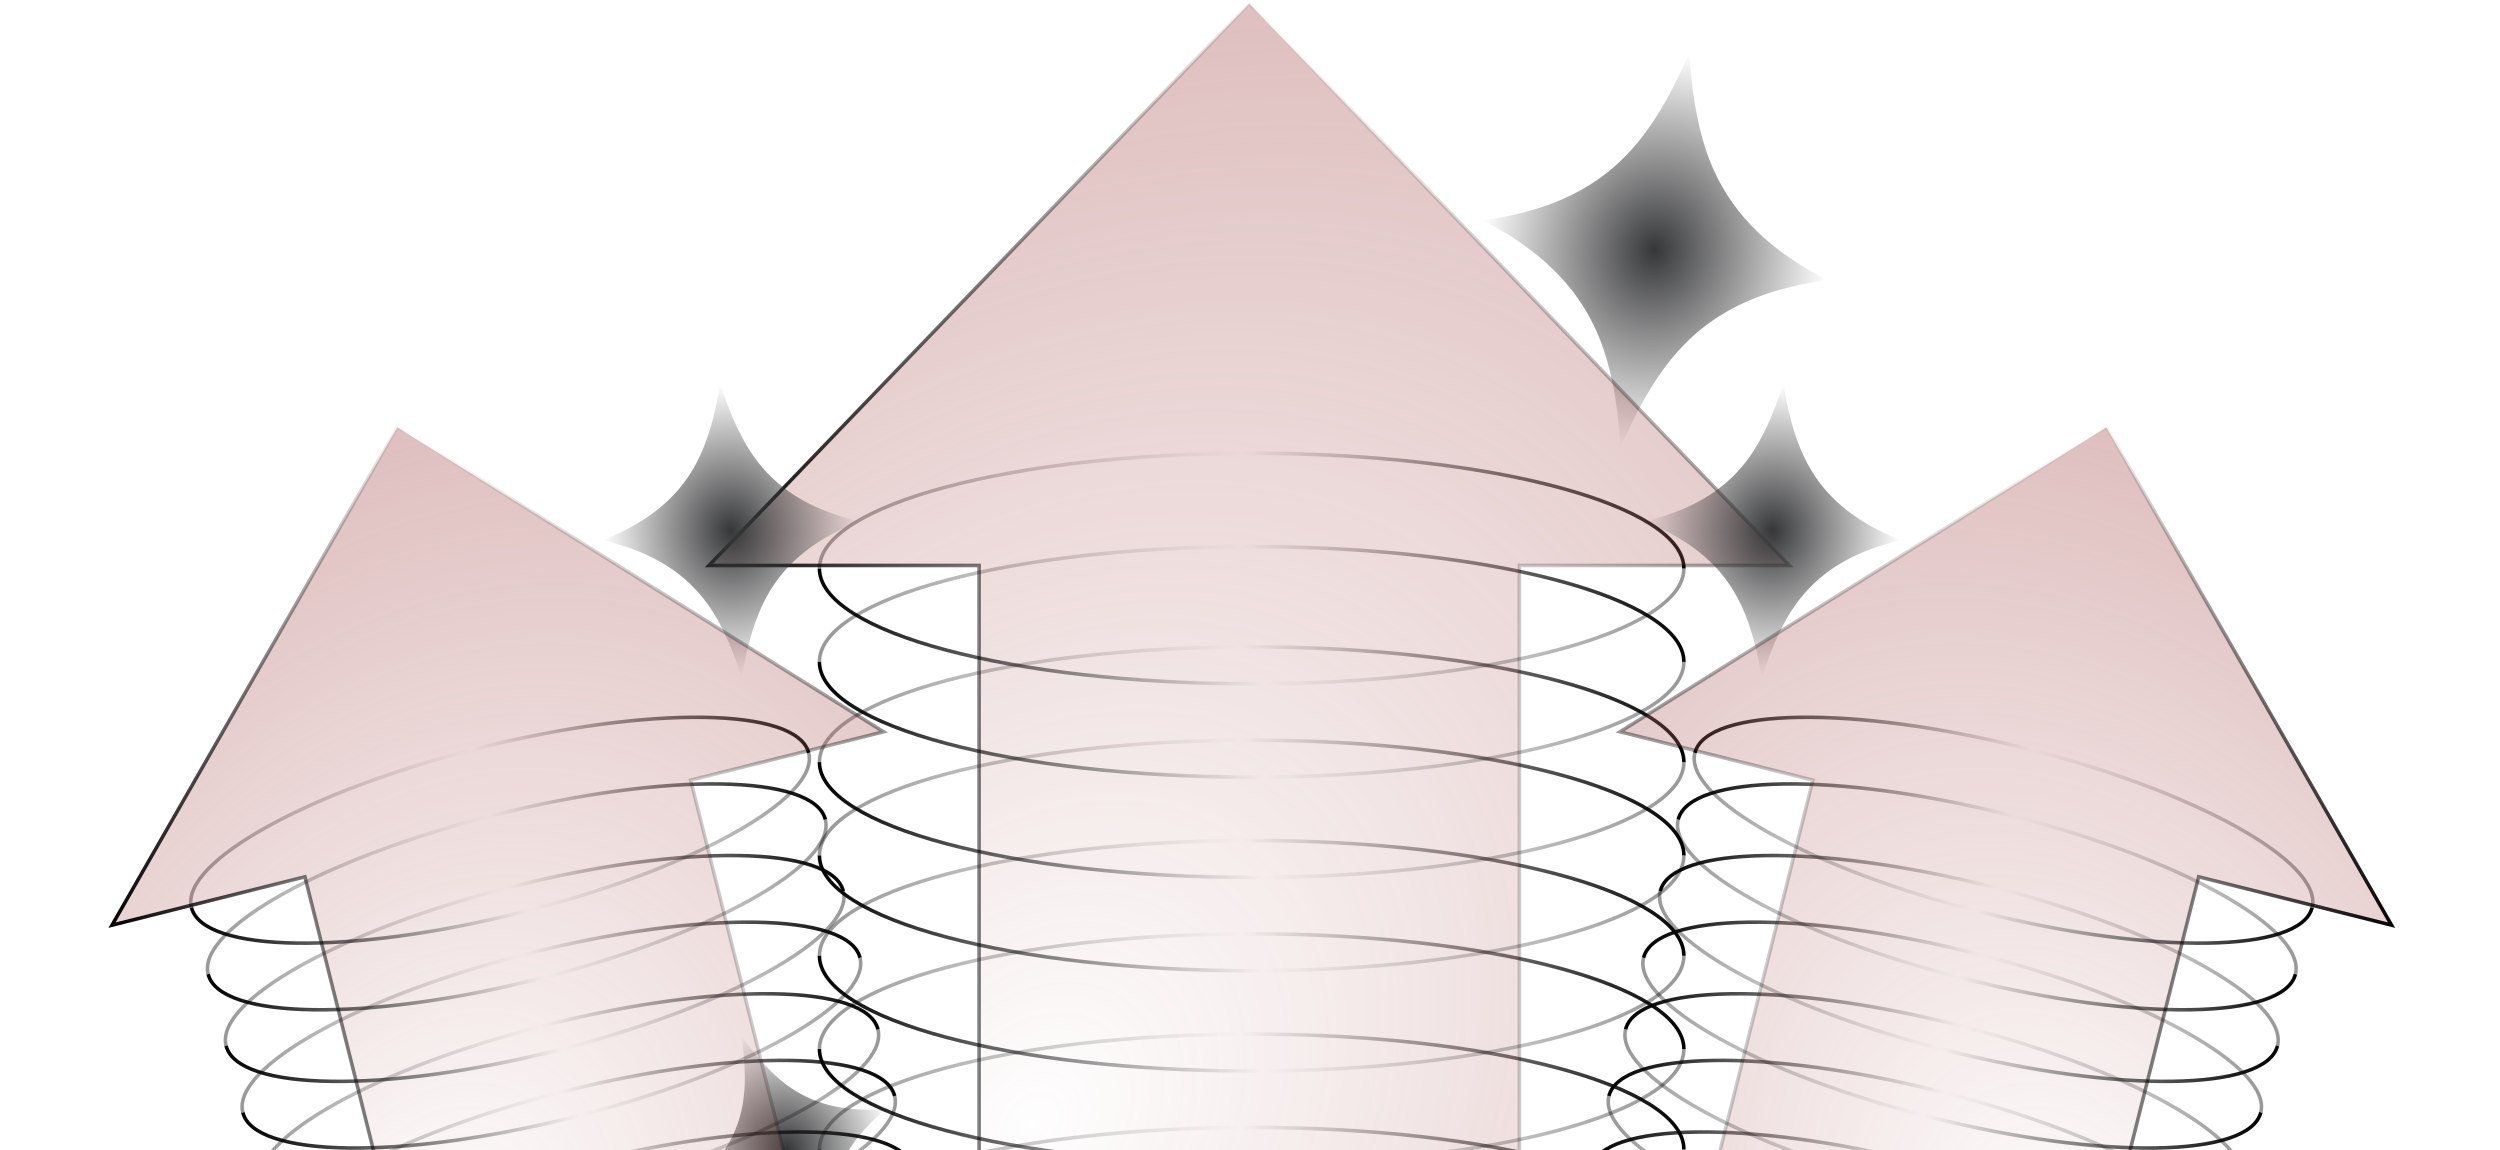 <svg width="700" height="322" viewBox="0 0 700 322" fill="none" xmlns="http://www.w3.org/2000/svg">
    <path fill-rule="evenodd" clip-rule="evenodd"
          d="M471.898 17.257C462.66 38.011 452.639 49.184 437.259 55.876C431.464 58.398 424.474 60.31 417.137 61.38C416.165 61.522 415.366 61.665 415.361 61.697C415.355 61.73 416.318 62.283 417.501 62.925C432.922 71.302 442.85 81.814 448.096 95.319C450.976 102.735 452.816 112.044 453.578 123.055C453.658 124.207 453.75 125.154 453.783 125.159C453.816 125.165 454.304 124.135 454.866 122.871C464.104 102.117 474.126 90.944 489.506 84.252C495.301 81.73 502.291 79.818 509.628 78.748C510.599 78.606 511.398 78.463 511.404 78.431C511.409 78.398 510.446 77.846 509.264 77.203C493.842 68.826 483.915 58.315 478.669 44.809C475.789 37.394 473.948 28.084 473.186 17.073C473.106 15.922 473.014 14.975 472.981 14.969C472.948 14.963 472.461 15.993 471.898 17.257Z"
          fill="url(#paint0_angular_1618_1760)"/>
    <path d="M229.442 321.826C229.442 304.002 283.626 289.553 350.465 289.553C417.304 289.553 471.488 304.002 471.488 321.826"
          stroke="url(#paint1_linear_1618_1760)"/>
    <path d="M229.442 347.959C229.442 330.135 283.626 315.686 350.465 315.686C417.304 315.686 471.488 330.135 471.488 347.959"
          stroke="url(#paint2_linear_1618_1760)"/>
    <path d="M229.442 267.613C229.442 249.79 283.626 235.341 350.465 235.341C417.304 235.341 471.488 249.79 471.488 267.613"
          stroke="url(#paint3_linear_1618_1760)"/>
    <path d="M229.442 293.746C229.442 275.922 283.626 261.473 350.465 261.473C417.304 261.473 471.488 275.922 471.488 293.746"
          stroke="url(#paint4_linear_1618_1760)"/>
    <path d="M229.442 213.4C229.442 195.577 283.626 181.128 350.465 181.128C417.304 181.128 471.488 195.577 471.488 213.4"
          stroke="url(#paint5_linear_1618_1760)"/>
    <path d="M229.442 239.535C229.442 221.711 283.626 207.262 350.465 207.262C417.304 207.262 471.488 221.711 471.488 239.535"
          stroke="url(#paint6_linear_1618_1760)"/>
    <path d="M229.442 159.188C229.442 141.364 283.626 126.915 350.465 126.915C417.304 126.915 471.488 141.364 471.488 159.188"
          stroke="url(#paint7_linear_1618_1760)"/>
    <path d="M229.442 185.323C229.442 167.5 283.626 153.051 350.465 153.051C417.304 153.05 471.488 167.499 471.488 185.323"
          stroke="url(#paint8_linear_1618_1760)"/>
    <g filter="url(#filter0_b_1618_1760)">
        <path d="M198.512 158.33L349.791 1L501.069 158.33L425.43 158.33L425.43 403.065L274.152 403.065L274.152 158.33L198.512 158.33Z"
              fill="url(#paint9_radial_1618_1760)" fill-opacity="0.4"/>
        <path d="M198.512 158.33L349.791 1L501.069 158.33L425.43 158.33L425.43 403.065L274.152 403.065L274.152 158.33L198.512 158.33Z"
              stroke="url(#paint10_linear_1618_1760)"/>
    </g>
    <path d="M471.486 321.826C471.486 339.65 417.302 354.099 350.463 354.099C283.624 354.099 229.44 339.65 229.44 321.826"
          stroke="url(#paint11_linear_1618_1760)"/>
    <path d="M471.486 267.613C471.486 285.437 417.302 299.886 350.463 299.886C283.624 299.886 229.44 285.437 229.44 267.613"
          stroke="url(#paint12_linear_1618_1760)"/>
    <path d="M471.486 293.746C471.486 311.57 417.302 326.019 350.463 326.019C283.624 326.019 229.44 311.57 229.44 293.746"
          stroke="url(#paint13_linear_1618_1760)"/>
    <path d="M471.486 213.4C471.486 231.224 417.302 245.673 350.463 245.673C283.624 245.673 229.44 231.224 229.44 213.4"
          stroke="url(#paint14_linear_1618_1760)"/>
    <path d="M471.486 239.535C471.486 257.359 417.302 271.808 350.463 271.808C283.624 271.808 229.44 257.359 229.44 239.535"
          stroke="url(#paint15_linear_1618_1760)"/>
    <path d="M471.486 159.187C471.486 177.011 417.302 191.46 350.463 191.46C283.624 191.46 229.44 177.011 229.44 159.188"
          stroke="url(#paint16_linear_1618_1760)"/>
    <path d="M471.486 185.323C471.486 203.147 417.302 217.596 350.463 217.596C283.624 217.596 229.44 203.147 229.44 185.323"
          stroke="url(#paint17_linear_1618_1760)"/>
    <path fill-rule="evenodd" clip-rule="evenodd"
          d="M207.765 291.631C209.702 305.373 208.129 314.406 202.331 322.854C200.146 326.036 197.144 329.291 193.69 332.221C193.233 332.609 192.865 332.942 192.873 332.961C192.881 332.98 193.559 332.954 194.379 332.904C205.08 332.248 213.627 334.478 220.718 339.774C224.612 342.682 228.58 346.909 232.541 352.365C232.955 352.936 233.31 353.396 233.329 353.389C233.348 353.381 233.267 352.69 233.149 351.853C231.212 338.111 232.784 329.078 238.583 320.63C240.768 317.447 243.77 314.193 247.224 311.262C247.681 310.874 248.048 310.541 248.041 310.523C248.033 310.504 247.355 310.53 246.535 310.58C235.833 311.235 227.287 309.006 220.196 303.709C216.302 300.801 212.334 296.575 208.373 291.119C207.958 290.548 207.604 290.087 207.585 290.095C207.566 290.103 207.647 290.794 207.765 291.631Z"
          fill="url(#paint18_angular_1618_1760)"/>
    <path fill-rule="evenodd" clip-rule="evenodd"
          d="M201.321 109.394C198.439 125.866 193.283 135.636 183.5 143.167C179.813 146.004 175.165 148.62 170.117 150.697C169.449 150.972 168.904 151.217 168.906 151.241C168.908 151.266 169.695 151.488 170.654 151.735C183.164 154.956 192.133 160.685 198.295 169.389C201.678 174.168 204.658 180.486 207.173 188.211C207.436 189.019 207.671 189.679 207.696 189.677C207.72 189.675 207.884 188.853 208.059 187.849C210.941 171.378 216.097 161.608 225.881 154.077C229.567 151.24 234.216 148.624 239.263 146.547C239.931 146.272 240.476 146.027 240.474 146.002C240.472 145.978 239.686 145.756 238.727 145.509C226.217 142.287 217.248 136.559 211.086 127.854C207.702 123.075 204.722 116.758 202.208 109.033C201.945 108.225 201.709 107.565 201.685 107.567C201.66 107.569 201.497 108.391 201.321 109.394Z"
          fill="url(#paint19_angular_1618_1760)"/>
    <path d="M82.71 370.239C79.521 357.513 115.622 337.501 163.344 325.54C211.067 313.58 252.339 314.201 255.528 326.927"
          stroke="url(#paint20_linear_1618_1760)"/>
    <path d="M87.386 388.897C84.197 376.171 120.298 356.159 168.02 344.199C215.743 332.238 257.015 332.859 260.204 345.585"
          stroke="url(#paint21_linear_1618_1760)"/>
    <path d="M73.009 331.531C69.82 318.805 105.921 298.793 153.643 286.832C201.366 274.872 242.638 275.493 245.827 288.219"
          stroke="url(#paint22_linear_1618_1760)"/>
    <path d="M77.686 350.19C74.496 337.464 110.597 317.452 158.32 305.492C206.042 293.531 247.314 294.152 250.503 306.878"
          stroke="url(#paint23_linear_1618_1760)"/>
    <path d="M63.308 292.824C60.119 280.098 96.22 260.086 143.942 248.125C191.665 236.165 232.937 236.786 236.126 249.512"
          stroke="url(#paint24_linear_1618_1760)"/>
    <path d="M67.985 311.484C64.796 298.758 100.897 278.746 148.619 266.786C196.341 254.825 237.613 255.446 240.803 268.172"
          stroke="url(#paint25_linear_1618_1760)"/>
    <path d="M53.607 254.117C50.418 241.391 86.519 221.379 134.241 209.418C181.964 197.458 223.236 198.079 226.425 210.805"
          stroke="url(#paint26_linear_1618_1760)"/>
    <path d="M58.284 272.777C55.095 260.051 91.196 240.039 138.918 228.079C186.641 216.118 227.913 216.739 231.102 229.465"
          stroke="url(#paint27_linear_1618_1760)"/>
    <g filter="url(#filter1_b_1618_1760)">
        <path d="M31.37 259.039L111.229 119.637L247.393 204.899L193.387 218.434L237.181 393.172L129.169 420.242L85.376 245.504L31.37 259.039Z"
              fill="url(#paint28_radial_1618_1760)" fill-opacity="0.4"/>
        <path d="M31.37 259.039L111.229 119.637L247.393 204.899L193.387 218.434L237.181 393.172L129.169 420.242L85.376 245.504L31.37 259.039Z"
              stroke="url(#paint29_linear_1618_1760)"/>
    </g>
    <path d="M245.826 288.219C249.015 300.945 212.914 320.957 165.192 332.918C117.47 344.878 76.198 344.257 73.008 331.531"
          stroke="url(#paint30_linear_1618_1760)"/>
    <path d="M250.502 306.877C253.692 319.603 217.591 339.615 169.868 351.576C122.146 363.536 80.874 362.915 77.684 350.189"
          stroke="url(#paint31_linear_1618_1760)"/>
    <path d="M236.125 249.512C239.314 262.238 203.213 282.25 155.491 294.211C107.769 306.171 66.496 305.55 63.307 292.824"
          stroke="url(#paint32_linear_1618_1760)"/>
    <path d="M240.802 268.172C243.991 280.898 207.89 300.91 160.168 312.871C112.445 324.831 71.173 324.21 67.984 311.484"
          stroke="url(#paint33_linear_1618_1760)"/>
    <path d="M226.424 210.804C229.613 223.53 193.512 243.542 145.79 255.503C98.068 267.463 56.796 266.842 53.606 254.116"
          stroke="url(#paint34_linear_1618_1760)"/>
    <path d="M231.101 229.465C234.29 242.191 198.189 262.203 150.467 274.164C102.744 286.124 61.472 285.503 58.283 272.777"
          stroke="url(#paint35_linear_1618_1760)"/>
    <path fill-rule="evenodd" clip-rule="evenodd"
          d="M499.679 109.394C502.561 125.866 507.717 135.636 517.5 143.167C521.187 146.004 525.835 148.62 530.883 150.697C531.551 150.972 532.096 151.217 532.094 151.241C532.092 151.266 531.305 151.488 530.346 151.735C517.836 154.956 508.867 160.685 502.705 169.389C499.322 174.168 496.342 180.486 493.827 188.211C493.564 189.019 493.329 189.679 493.305 189.677C493.28 189.675 493.116 188.853 492.941 187.849C490.059 171.378 484.903 161.608 475.119 154.077C471.433 151.24 466.784 148.624 461.737 146.547C461.069 146.272 460.524 146.027 460.526 146.002C460.528 145.978 461.314 145.756 462.273 145.509C474.783 142.287 483.752 136.559 489.915 127.854C493.298 123.075 496.278 116.758 498.792 109.033C499.055 108.225 499.291 107.565 499.315 107.567C499.34 107.569 499.503 108.391 499.679 109.394Z"
          fill="url(#paint36_angular_1618_1760)"/>
    <path d="M618.29 370.239C621.479 357.513 585.378 337.501 537.656 325.54C489.934 313.58 448.662 314.201 445.472 326.927"
          stroke="url(#paint37_linear_1618_1760)"/>
    <path d="M613.614 388.897C616.803 376.171 580.702 356.159 532.98 344.199C485.257 332.238 443.985 332.859 440.796 345.585"
          stroke="url(#paint38_linear_1618_1760)"/>
    <path d="M627.991 331.531C631.18 318.805 595.079 298.793 547.357 286.832C499.635 274.872 458.363 275.493 455.173 288.219"
          stroke="url(#paint39_linear_1618_1760)"/>
    <path d="M623.315 350.19C626.504 337.464 590.403 317.452 542.681 305.492C494.958 293.531 453.686 294.152 450.497 306.878"
          stroke="url(#paint40_linear_1618_1760)"/>
    <path d="M637.692 292.824C640.881 280.098 604.78 260.086 557.058 248.125C509.335 236.165 468.063 236.786 464.874 249.512"
          stroke="url(#paint41_linear_1618_1760)"/>
    <path d="M633.015 311.484C636.205 298.758 600.104 278.746 552.381 266.786C504.659 254.825 463.387 255.446 460.198 268.172"
          stroke="url(#paint42_linear_1618_1760)"/>
    <path d="M647.393 254.117C650.582 241.391 614.481 221.379 566.759 209.418C519.036 197.458 477.764 198.079 474.575 210.805"
          stroke="url(#paint43_linear_1618_1760)"/>
    <path d="M642.716 272.777C645.905 260.051 609.804 240.039 562.082 228.079C514.36 216.118 473.088 216.739 469.898 229.465"
          stroke="url(#paint44_linear_1618_1760)"/>
    <g filter="url(#filter2_b_1618_1760)">
        <path d="M669.63 259.039L589.771 119.637L453.607 204.899L507.613 218.434L463.82 393.172L571.831 420.242L615.624 245.504L669.63 259.039Z"
              fill="url(#paint45_radial_1618_1760)" fill-opacity="0.4"/>
        <path d="M669.63 259.039L589.771 119.637L453.607 204.899L507.613 218.434L463.82 393.172L571.831 420.242L615.624 245.504L669.63 259.039Z"
              stroke="url(#paint46_linear_1618_1760)"/>
    </g>
    <path d="M455.174 288.219C451.985 300.945 488.086 320.957 535.808 332.918C583.53 344.878 624.803 344.257 627.992 331.531"
          stroke="url(#paint47_linear_1618_1760)"/>
    <path d="M450.498 306.877C447.308 319.603 483.409 339.615 531.132 351.576C578.854 363.536 620.126 362.915 623.316 350.189"
          stroke="url(#paint48_linear_1618_1760)"/>
    <path d="M464.875 249.512C461.686 262.238 497.787 282.25 545.509 294.211C593.231 306.171 634.503 305.55 637.693 292.824"
          stroke="url(#paint49_linear_1618_1760)"/>
    <path d="M460.199 268.172C457.009 280.898 493.11 300.91 540.832 312.871C588.555 324.831 629.827 324.21 633.016 311.484"
          stroke="url(#paint50_linear_1618_1760)"/>
    <path d="M474.576 210.804C471.387 223.53 507.488 243.542 555.21 255.503C602.932 267.463 644.204 266.842 647.394 254.116"
          stroke="url(#paint51_linear_1618_1760)"/>
    <path d="M469.899 229.465C466.71 242.191 502.811 262.203 550.533 274.164C598.256 286.124 639.528 285.503 642.717 272.777"
          stroke="url(#paint52_linear_1618_1760)"/>
    <defs>
        <filter id="filter0_b_1618_1760" x="167.338" y="-29.722" width="364.906" height="463.287"
                filterUnits="userSpaceOnUse" color-interpolation-filters="sRGB">
            <feFlood flood-opacity="0" result="BackgroundImageFix"/>
            <feGaussianBlur in="BackgroundImage" stdDeviation="15"/>
            <feComposite in2="SourceAlpha" operator="in" result="effect1_backgroundBlur_1618_1760"/>
            <feBlend mode="normal" in="SourceGraphic" in2="effect1_backgroundBlur_1618_1760" result="shape"/>
        </filter>
        <filter id="filter1_b_1618_1760" x="0.353" y="88.938" width="278.301" height="361.911"
                filterUnits="userSpaceOnUse" color-interpolation-filters="sRGB">
            <feFlood flood-opacity="0" result="BackgroundImageFix"/>
            <feGaussianBlur in="BackgroundImage" stdDeviation="15"/>
            <feComposite in2="SourceAlpha" operator="in" result="effect1_backgroundBlur_1618_1760"/>
            <feBlend mode="normal" in="SourceGraphic" in2="effect1_backgroundBlur_1618_1760" result="shape"/>
        </filter>
        <filter id="filter2_b_1618_1760" x="422.346" y="88.938" width="278.301" height="361.911"
                filterUnits="userSpaceOnUse" color-interpolation-filters="sRGB">
            <feFlood flood-opacity="0" result="BackgroundImageFix"/>
            <feGaussianBlur in="BackgroundImage" stdDeviation="15"/>
            <feComposite in2="SourceAlpha" operator="in" result="effect1_backgroundBlur_1618_1760"/>
            <feBlend mode="normal" in="SourceGraphic" in2="effect1_backgroundBlur_1618_1760" result="shape"/>
        </filter>
        <radialGradient id="paint0_angular_1618_1760" cx="0" cy="0" r="1" gradientUnits="userSpaceOnUse"
                        gradientTransform="translate(463.382 70.064) rotate(99.88) scale(55.925 48.745)">
            <stop stop-color="#363738"/>
            <stop offset="1" stop-color="#353637" stop-opacity="0"/>
        </radialGradient>
        <linearGradient id="paint1_linear_1618_1760" x1="231.633" y1="304.761" x2="472.495" y2="309.891"
                        gradientUnits="userSpaceOnUse">
            <stop stop-opacity="0.4"/>
            <stop offset="0.479" stop-opacity="0"/>
            <stop offset="1"/>
        </linearGradient>
        <linearGradient id="paint2_linear_1618_1760" x1="231.633" y1="330.894" x2="472.495" y2="336.024"
                        gradientUnits="userSpaceOnUse">
            <stop stop-opacity="0.4"/>
            <stop offset="0.479" stop-opacity="0"/>
            <stop offset="1"/>
        </linearGradient>
        <linearGradient id="paint3_linear_1618_1760" x1="231.633" y1="250.548" x2="472.495" y2="255.678"
                        gradientUnits="userSpaceOnUse">
            <stop stop-opacity="0.4"/>
            <stop offset="0.479" stop-opacity="0"/>
            <stop offset="1"/>
        </linearGradient>
        <linearGradient id="paint4_linear_1618_1760" x1="231.633" y1="276.681" x2="472.495" y2="281.811"
                        gradientUnits="userSpaceOnUse">
            <stop stop-opacity="0.4"/>
            <stop offset="0.479" stop-opacity="0"/>
            <stop offset="1"/>
        </linearGradient>
        <linearGradient id="paint5_linear_1618_1760" x1="231.633" y1="196.335" x2="472.495" y2="201.465"
                        gradientUnits="userSpaceOnUse">
            <stop stop-opacity="0.4"/>
            <stop offset="0.479" stop-opacity="0"/>
            <stop offset="1"/>
        </linearGradient>
        <linearGradient id="paint6_linear_1618_1760" x1="231.633" y1="222.47" x2="472.495" y2="227.6"
                        gradientUnits="userSpaceOnUse">
            <stop stop-opacity="0.4"/>
            <stop offset="0.479" stop-opacity="0"/>
            <stop offset="1"/>
        </linearGradient>
        <linearGradient id="paint7_linear_1618_1760" x1="231.633" y1="142.122" x2="472.495" y2="147.252"
                        gradientUnits="userSpaceOnUse">
            <stop stop-opacity="0.4"/>
            <stop offset="0.479" stop-opacity="0"/>
            <stop offset="1"/>
        </linearGradient>
        <linearGradient id="paint8_linear_1618_1760" x1="231.633" y1="168.258" x2="472.495" y2="173.388"
                        gradientUnits="userSpaceOnUse">
            <stop stop-opacity="0.4"/>
            <stop offset="0.479" stop-opacity="0"/>
            <stop offset="1"/>
        </linearGradient>
        <radialGradient id="paint9_radial_1618_1760" cx="0" cy="0" r="1" gradientUnits="userSpaceOnUse"
                        gradientTransform="translate(289.761 313.732) rotate(-53.31) scale(339.676 255.609)">
            <stop stop-color="#AF5F5F" stop-opacity="0.02"/>
            <stop offset="1" stop-color="#AF5F5F"/>
        </radialGradient>
        <linearGradient id="paint10_linear_1618_1760" x1="498.331" y1="213.608" x2="197.118" y2="212.964"
                        gradientUnits="userSpaceOnUse">
            <stop stop-opacity="0.4"/>
            <stop offset="0.479" stop-opacity="0"/>
            <stop offset="1"/>
        </linearGradient>
        <linearGradient id="paint11_linear_1618_1760" x1="469.296" y1="338.892" x2="228.433" y2="333.761"
                        gradientUnits="userSpaceOnUse">
            <stop stop-opacity="0.4"/>
            <stop offset="0.479" stop-opacity="0"/>
            <stop offset="1"/>
        </linearGradient>
        <linearGradient id="paint12_linear_1618_1760" x1="469.296" y1="284.679" x2="228.433" y2="279.548"
                        gradientUnits="userSpaceOnUse">
            <stop stop-opacity="0.4"/>
            <stop offset="0.479" stop-opacity="0"/>
            <stop offset="1"/>
        </linearGradient>
        <linearGradient id="paint13_linear_1618_1760" x1="469.296" y1="310.812" x2="228.433" y2="305.681"
                        gradientUnits="userSpaceOnUse">
            <stop stop-opacity="0.4"/>
            <stop offset="0.479" stop-opacity="0"/>
            <stop offset="1"/>
        </linearGradient>
        <linearGradient id="paint14_linear_1618_1760" x1="469.296" y1="230.466" x2="228.433" y2="225.335"
                        gradientUnits="userSpaceOnUse">
            <stop stop-opacity="0.4"/>
            <stop offset="0.479" stop-opacity="0"/>
            <stop offset="1"/>
        </linearGradient>
        <linearGradient id="paint15_linear_1618_1760" x1="469.296" y1="256.601" x2="228.433" y2="251.47"
                        gradientUnits="userSpaceOnUse">
            <stop stop-opacity="0.4"/>
            <stop offset="0.479" stop-opacity="0"/>
            <stop offset="1"/>
        </linearGradient>
        <linearGradient id="paint16_linear_1618_1760" x1="469.296" y1="176.253" x2="228.433" y2="171.123"
                        gradientUnits="userSpaceOnUse">
            <stop stop-opacity="0.4"/>
            <stop offset="0.479" stop-opacity="0"/>
            <stop offset="1"/>
        </linearGradient>
        <linearGradient id="paint17_linear_1618_1760" x1="469.296" y1="202.389" x2="228.433" y2="197.258"
                        gradientUnits="userSpaceOnUse">
            <stop stop-opacity="0.4"/>
            <stop offset="0.479" stop-opacity="0"/>
            <stop offset="1"/>
        </linearGradient>
        <radialGradient id="paint18_angular_1618_1760" cx="0" cy="0" r="1" gradientUnits="userSpaceOnUse"
                        gradientTransform="translate(220.457 321.742) rotate(67.863) scale(34.165 29.778)">
            <stop stop-color="#363738"/>
            <stop offset="1" stop-color="#353637" stop-opacity="0"/>
        </radialGradient>
        <radialGradient id="paint19_angular_1618_1760" cx="0" cy="0" r="1" gradientUnits="userSpaceOnUse"
                        gradientTransform="translate(204.69 148.622) rotate(85.81) scale(41.165 35.88)">
            <stop stop-color="#363738"/>
            <stop offset="1" stop-color="#353637" stop-opacity="0"/>
        </radialGradient>
        <linearGradient id="paint20_linear_1618_1760" x1="81.22" y1="357.662" x2="254.111" y2="318.225"
                        gradientUnits="userSpaceOnUse">
            <stop stop-opacity="0.4"/>
            <stop offset="0.479" stop-opacity="0"/>
            <stop offset="1"/>
        </linearGradient>
        <linearGradient id="paint21_linear_1618_1760" x1="85.897" y1="376.321" x2="258.788" y2="336.883"
                        gradientUnits="userSpaceOnUse">
            <stop stop-opacity="0.4"/>
            <stop offset="0.479" stop-opacity="0"/>
            <stop offset="1"/>
        </linearGradient>
        <linearGradient id="paint22_linear_1618_1760" x1="71.519" y1="318.954" x2="244.411" y2="279.517"
                        gradientUnits="userSpaceOnUse">
            <stop stop-opacity="0.4"/>
            <stop offset="0.479" stop-opacity="0"/>
            <stop offset="1"/>
        </linearGradient>
        <linearGradient id="paint23_linear_1618_1760" x1="76.196" y1="337.614" x2="249.087" y2="298.176"
                        gradientUnits="userSpaceOnUse">
            <stop stop-opacity="0.4"/>
            <stop offset="0.479" stop-opacity="0"/>
            <stop offset="1"/>
        </linearGradient>
        <linearGradient id="paint24_linear_1618_1760" x1="61.819" y1="280.247" x2="234.71" y2="240.81"
                        gradientUnits="userSpaceOnUse">
            <stop stop-opacity="0.4"/>
            <stop offset="0.479" stop-opacity="0"/>
            <stop offset="1"/>
        </linearGradient>
        <linearGradient id="paint25_linear_1618_1760" x1="66.495" y1="298.907" x2="239.386" y2="259.47"
                        gradientUnits="userSpaceOnUse">
            <stop stop-opacity="0.4"/>
            <stop offset="0.479" stop-opacity="0"/>
            <stop offset="1"/>
        </linearGradient>
        <linearGradient id="paint26_linear_1618_1760" x1="52.118" y1="241.54" x2="225.009" y2="202.103"
                        gradientUnits="userSpaceOnUse">
            <stop stop-opacity="0.4"/>
            <stop offset="0.479" stop-opacity="0"/>
            <stop offset="1"/>
        </linearGradient>
        <linearGradient id="paint27_linear_1618_1760" x1="56.794" y1="260.2" x2="229.685" y2="220.763"
                        gradientUnits="userSpaceOnUse">
            <stop stop-opacity="0.4"/>
            <stop offset="0.479" stop-opacity="0"/>
            <stop offset="1"/>
        </linearGradient>
        <radialGradient id="paint28_radial_1618_1760" cx="0" cy="0" r="1" gradientUnits="userSpaceOnUse"
                        gradientTransform="translate(124.329 353.666) rotate(-67.38) scale(250.025 188.146)">
            <stop stop-color="#AF5F5F" stop-opacity="0.02"/>
            <stop offset="1" stop-color="#AF5F5F"/>
        </radialGradient>
        <linearGradient id="paint29_linear_1618_1760" x1="255.329" y1="244.856" x2="40.151" y2="298.296"
                        gradientUnits="userSpaceOnUse">
            <stop stop-opacity="0.4"/>
            <stop offset="0.479" stop-opacity="0"/>
            <stop offset="1"/>
        </linearGradient>
        <linearGradient id="paint30_linear_1618_1760" x1="247.316" y1="300.796" x2="74.425" y2="340.233"
                        gradientUnits="userSpaceOnUse">
            <stop stop-opacity="0.4"/>
            <stop offset="0.479" stop-opacity="0"/>
            <stop offset="1"/>
        </linearGradient>
        <linearGradient id="paint31_linear_1618_1760" x1="251.992" y1="319.454" x2="79.101" y2="358.891"
                        gradientUnits="userSpaceOnUse">
            <stop stop-opacity="0.4"/>
            <stop offset="0.479" stop-opacity="0"/>
            <stop offset="1"/>
        </linearGradient>
        <linearGradient id="paint32_linear_1618_1760" x1="237.615" y1="262.089" x2="64.724" y2="301.526"
                        gradientUnits="userSpaceOnUse">
            <stop stop-opacity="0.4"/>
            <stop offset="0.479" stop-opacity="0"/>
            <stop offset="1"/>
        </linearGradient>
        <linearGradient id="paint33_linear_1618_1760" x1="242.292" y1="280.749" x2="69.4" y2="320.186"
                        gradientUnits="userSpaceOnUse">
            <stop stop-opacity="0.4"/>
            <stop offset="0.479" stop-opacity="0"/>
            <stop offset="1"/>
        </linearGradient>
        <linearGradient id="paint34_linear_1618_1760" x1="227.914" y1="223.381" x2="55.023" y2="262.818"
                        gradientUnits="userSpaceOnUse">
            <stop stop-opacity="0.4"/>
            <stop offset="0.479" stop-opacity="0"/>
            <stop offset="1"/>
        </linearGradient>
        <linearGradient id="paint35_linear_1618_1760" x1="232.591" y1="242.042" x2="59.7" y2="281.479"
                        gradientUnits="userSpaceOnUse">
            <stop stop-opacity="0.4"/>
            <stop offset="0.479" stop-opacity="0"/>
            <stop offset="1"/>
        </linearGradient>
        <radialGradient id="paint36_angular_1618_1760" cx="0" cy="0" r="1" gradientUnits="userSpaceOnUse"
                        gradientTransform="translate(496.31 148.622) rotate(94.19) scale(41.165 35.88)">
            <stop stop-color="#363738"/>
            <stop offset="1" stop-color="#353637" stop-opacity="0"/>
        </radialGradient>
        <linearGradient id="paint37_linear_1618_1760" x1="619.78" y1="357.662" x2="446.889" y2="318.225"
                        gradientUnits="userSpaceOnUse">
            <stop stop-opacity="0.4"/>
            <stop offset="0.479" stop-opacity="0"/>
            <stop offset="1"/>
        </linearGradient>
        <linearGradient id="paint38_linear_1618_1760" x1="615.104" y1="376.321" x2="442.213" y2="336.883"
                        gradientUnits="userSpaceOnUse">
            <stop stop-opacity="0.4"/>
            <stop offset="0.479" stop-opacity="0"/>
            <stop offset="1"/>
        </linearGradient>
        <linearGradient id="paint39_linear_1618_1760" x1="629.481" y1="318.954" x2="456.59" y2="279.517"
                        gradientUnits="userSpaceOnUse">
            <stop stop-opacity="0.4"/>
            <stop offset="0.479" stop-opacity="0"/>
            <stop offset="1"/>
        </linearGradient>
        <linearGradient id="paint40_linear_1618_1760" x1="624.804" y1="337.614" x2="451.913" y2="298.176"
                        gradientUnits="userSpaceOnUse">
            <stop stop-opacity="0.4"/>
            <stop offset="0.479" stop-opacity="0"/>
            <stop offset="1"/>
        </linearGradient>
        <linearGradient id="paint41_linear_1618_1760" x1="639.181" y1="280.247" x2="466.29" y2="240.81"
                        gradientUnits="userSpaceOnUse">
            <stop stop-opacity="0.4"/>
            <stop offset="0.479" stop-opacity="0"/>
            <stop offset="1"/>
        </linearGradient>
        <linearGradient id="paint42_linear_1618_1760" x1="634.505" y1="298.907" x2="461.614" y2="259.47"
                        gradientUnits="userSpaceOnUse">
            <stop stop-opacity="0.4"/>
            <stop offset="0.479" stop-opacity="0"/>
            <stop offset="1"/>
        </linearGradient>
        <linearGradient id="paint43_linear_1618_1760" x1="648.883" y1="241.54" x2="475.992" y2="202.103"
                        gradientUnits="userSpaceOnUse">
            <stop stop-opacity="0.4"/>
            <stop offset="0.479" stop-opacity="0"/>
            <stop offset="1"/>
        </linearGradient>
        <linearGradient id="paint44_linear_1618_1760" x1="644.206" y1="260.2" x2="471.315" y2="220.763"
                        gradientUnits="userSpaceOnUse">
            <stop stop-opacity="0.4"/>
            <stop offset="0.479" stop-opacity="0"/>
            <stop offset="1"/>
        </linearGradient>
        <radialGradient id="paint45_radial_1618_1760" cx="0" cy="0" r="1" gradientUnits="userSpaceOnUse"
                        gradientTransform="translate(576.671 353.666) rotate(-112.62) scale(250.025 188.146)">
            <stop stop-color="#AF5F5F" stop-opacity="0.02"/>
            <stop offset="1" stop-color="#AF5F5F"/>
        </radialGradient>
        <linearGradient id="paint46_linear_1618_1760" x1="445.671" y1="244.856" x2="660.849" y2="298.296"
                        gradientUnits="userSpaceOnUse">
            <stop stop-opacity="0.4"/>
            <stop offset="0.479" stop-opacity="0"/>
            <stop offset="1"/>
        </linearGradient>
        <linearGradient id="paint47_linear_1618_1760" x1="453.684" y1="300.796" x2="626.575" y2="340.233"
                        gradientUnits="userSpaceOnUse">
            <stop stop-opacity="0.4"/>
            <stop offset="0.479" stop-opacity="0"/>
            <stop offset="1"/>
        </linearGradient>
        <linearGradient id="paint48_linear_1618_1760" x1="449.008" y1="319.454" x2="621.899" y2="358.891"
                        gradientUnits="userSpaceOnUse">
            <stop stop-opacity="0.4"/>
            <stop offset="0.479" stop-opacity="0"/>
            <stop offset="1"/>
        </linearGradient>
        <linearGradient id="paint49_linear_1618_1760" x1="463.385" y1="262.089" x2="636.276" y2="301.526"
                        gradientUnits="userSpaceOnUse">
            <stop stop-opacity="0.4"/>
            <stop offset="0.479" stop-opacity="0"/>
            <stop offset="1"/>
        </linearGradient>
        <linearGradient id="paint50_linear_1618_1760" x1="458.709" y1="280.749" x2="631.6" y2="320.186"
                        gradientUnits="userSpaceOnUse">
            <stop stop-opacity="0.4"/>
            <stop offset="0.479" stop-opacity="0"/>
            <stop offset="1"/>
        </linearGradient>
        <linearGradient id="paint51_linear_1618_1760" x1="473.086" y1="223.381" x2="645.977" y2="262.818"
                        gradientUnits="userSpaceOnUse">
            <stop stop-opacity="0.4"/>
            <stop offset="0.479" stop-opacity="0"/>
            <stop offset="1"/>
        </linearGradient>
        <linearGradient id="paint52_linear_1618_1760" x1="468.409" y1="242.042" x2="641.3" y2="281.479"
                        gradientUnits="userSpaceOnUse">
            <stop stop-opacity="0.4"/>
            <stop offset="0.479" stop-opacity="0"/>
            <stop offset="1"/>
        </linearGradient>
    </defs>
</svg>
